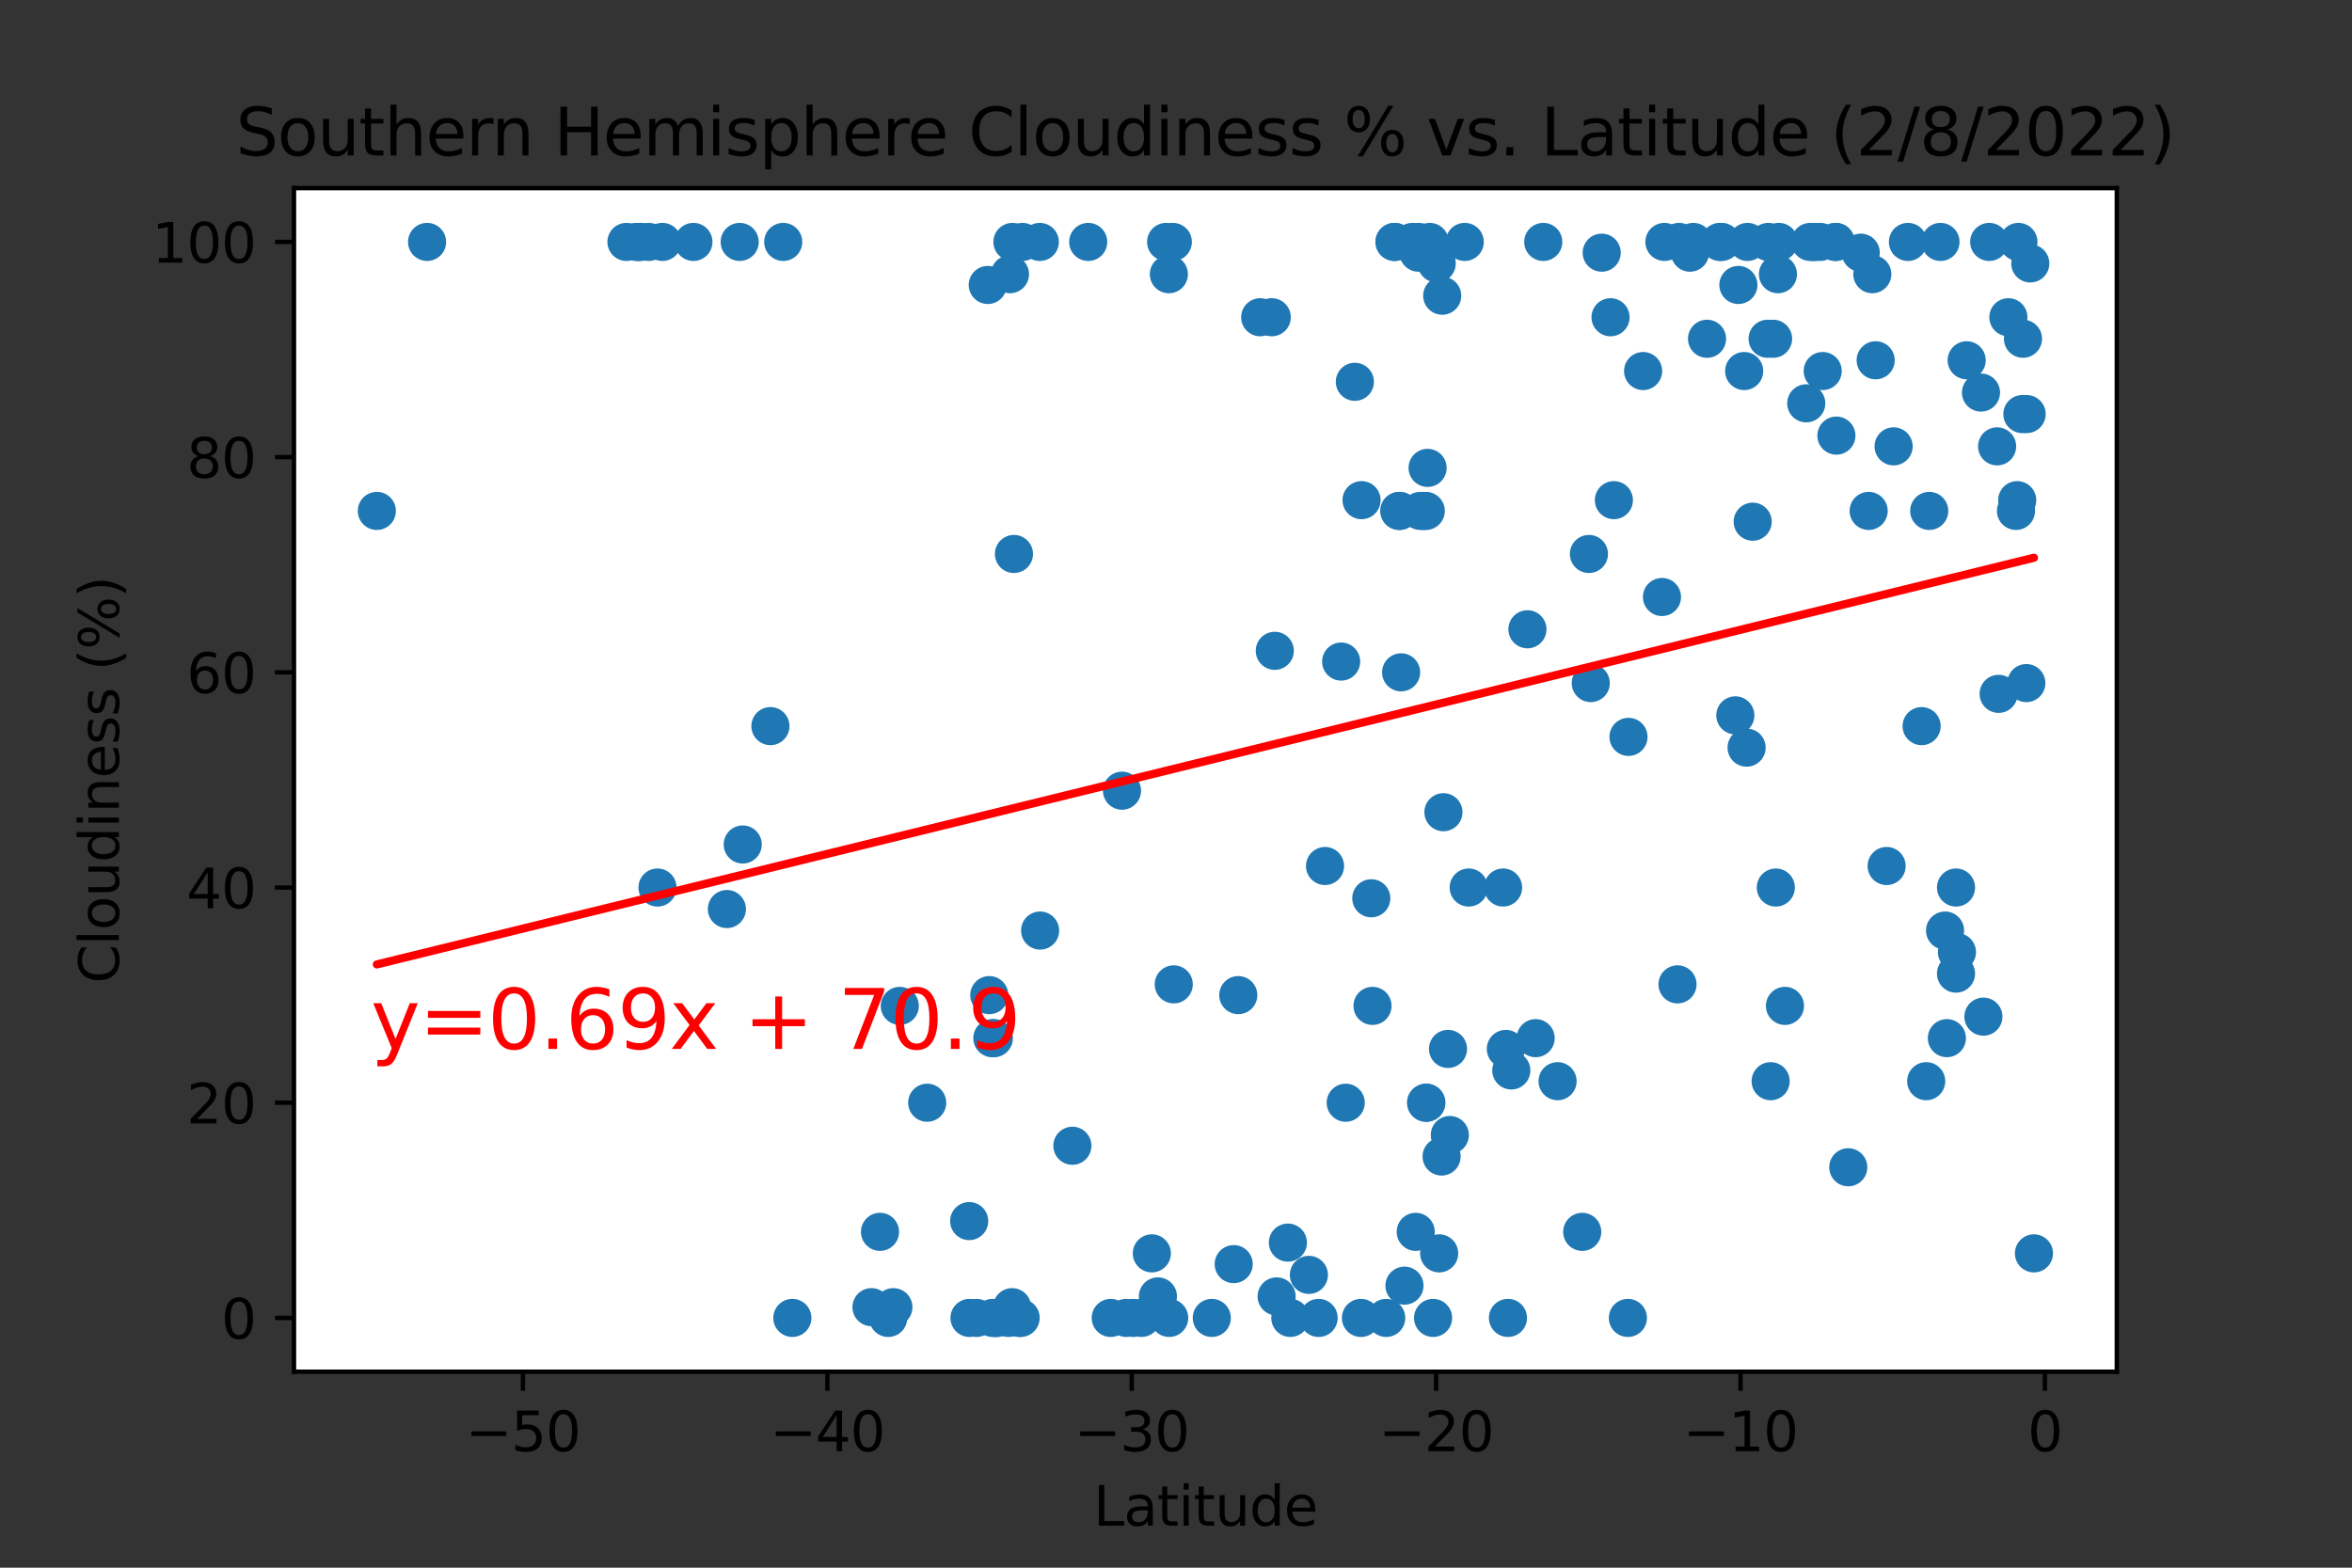 <?xml version="1.0" encoding="utf-8" standalone="no"?>
<!DOCTYPE svg PUBLIC "-//W3C//DTD SVG 1.1//EN"
  "http://www.w3.org/Graphics/SVG/1.1/DTD/svg11.dtd">
<svg xmlns:xlink="http://www.w3.org/1999/xlink" width="432pt" height="288pt" viewBox="0 0 432 288" xmlns="http://www.w3.org/2000/svg" version="1.1">
 <rect x="0" y="0" width="432" height="288" fill="#333333" stroke="none"/>
 <defs>
  <style type="text/css">*{stroke-linejoin: round; stroke-linecap: butt}</style>
 </defs>
 <g id="figure_1">
  <g id="patch_1">
   <path d="M 0 288 
L 432 288 
L 432 0 
L 0 0 
L 0 288 
z
" style="fill: none"/>
  </g>
  <g id="axes_1">
   <g id="patch_2">
    <path d="M 54 252 
L 388.8 252 
L 388.8 34.56 
L 54 34.56 
z
" style="fill: #ffffff"/>
   </g>
   <g id="PathCollection_1">
    <defs>
     <path id="m840e44249a" d="M 0 3 
C 0.796 3 1.559 2.684 2.121 2.121 
C 2.684 1.559 3 0.796 3 0 
C 3 -0.796 2.684 -1.559 2.121 -2.121 
C 1.559 -2.684 0.796 -3 0 -3 
C -0.796 -3 -1.559 -2.684 -2.121 -2.121 
C -2.684 -1.559 -3 -0.796 -3 0 
C -3 0.796 -2.684 1.559 -2.121 2.121 
C -1.559 2.684 -0.796 3 0 3 
z
" style="stroke: #1f77b4"/>
    </defs>
    <g clip-path="url(#p146ce53464)">
     <use xlink:href="#m840e44249a" x="187.799" y="44.444" style="fill: #1f77b4; stroke: #1f77b4"/>
     <use xlink:href="#m840e44249a" x="246.335" y="121.536" style="fill: #1f77b4; stroke: #1f77b4"/>
     <use xlink:href="#m840e44249a" x="115.063" y="44.444" style="fill: #1f77b4; stroke: #1f77b4"/>
     <use xlink:href="#m840e44249a" x="135.861" y="44.444" style="fill: #1f77b4; stroke: #1f77b4"/>
     <use xlink:href="#m840e44249a" x="163.144" y="242.116" style="fill: #1f77b4; stroke: #1f77b4"/>
     <use xlink:href="#m840e44249a" x="263.89" y="48.397" style="fill: #1f77b4; stroke: #1f77b4"/>
     <use xlink:href="#m840e44249a" x="78.443" y="44.444" style="fill: #1f77b4; stroke: #1f77b4"/>
     <use xlink:href="#m840e44249a" x="256.119" y="44.444" style="fill: #1f77b4; stroke: #1f77b4"/>
     <use xlink:href="#m840e44249a" x="199.875" y="44.444" style="fill: #1f77b4; stroke: #1f77b4"/>
     <use xlink:href="#m840e44249a" x="261.877" y="93.862" style="fill: #1f77b4; stroke: #1f77b4"/>
     <use xlink:href="#m840e44249a" x="183.159" y="242.116" style="fill: #1f77b4; stroke: #1f77b4"/>
     <use xlink:href="#m840e44249a" x="283.458" y="44.444" style="fill: #1f77b4; stroke: #1f77b4"/>
     <use xlink:href="#m840e44249a" x="69.218" y="93.862" style="fill: #1f77b4; stroke: #1f77b4"/>
     <use xlink:href="#m840e44249a" x="117.355" y="44.444" style="fill: #1f77b4; stroke: #1f77b4"/>
     <use xlink:href="#m840e44249a" x="178.071" y="242.116" style="fill: #1f77b4; stroke: #1f77b4"/>
     <use xlink:href="#m840e44249a" x="296.429" y="91.885" style="fill: #1f77b4; stroke: #1f77b4"/>
     <use xlink:href="#m840e44249a" x="313.537" y="62.234" style="fill: #1f77b4; stroke: #1f77b4"/>
     <use xlink:href="#m840e44249a" x="136.42" y="155.14" style="fill: #1f77b4; stroke: #1f77b4"/>
     <use xlink:href="#m840e44249a" x="264.337" y="230.256" style="fill: #1f77b4; stroke: #1f77b4"/>
     <use xlink:href="#m840e44249a" x="263.219" y="242.116" style="fill: #1f77b4; stroke: #1f77b4"/>
     <use xlink:href="#m840e44249a" x="236.998" y="242.116" style="fill: #1f77b4; stroke: #1f77b4"/>
     <use xlink:href="#m840e44249a" x="290.614" y="226.303" style="fill: #1f77b4; stroke: #1f77b4"/>
     <use xlink:href="#m840e44249a" x="185.954" y="44.444" style="fill: #1f77b4; stroke: #1f77b4"/>
     <use xlink:href="#m840e44249a" x="182.544" y="190.721" style="fill: #1f77b4; stroke: #1f77b4"/>
     <use xlink:href="#m840e44249a" x="133.512" y="167.001" style="fill: #1f77b4; stroke: #1f77b4"/>
     <use xlink:href="#m840e44249a" x="182.32" y="242.116" style="fill: #1f77b4; stroke: #1f77b4"/>
     <use xlink:href="#m840e44249a" x="196.968" y="210.489" style="fill: #1f77b4; stroke: #1f77b4"/>
     <use xlink:href="#m840e44249a" x="190.986" y="44.444" style="fill: #1f77b4; stroke: #1f77b4"/>
     <use xlink:href="#m840e44249a" x="372.24" y="76.071" style="fill: #1f77b4; stroke: #1f77b4"/>
     <use xlink:href="#m840e44249a" x="324.774" y="44.444" style="fill: #1f77b4; stroke: #1f77b4"/>
     <use xlink:href="#m840e44249a" x="320.805" y="137.35" style="fill: #1f77b4; stroke: #1f77b4"/>
     <use xlink:href="#m840e44249a" x="165.268" y="184.791" style="fill: #1f77b4; stroke: #1f77b4"/>
     <use xlink:href="#m840e44249a" x="257.069" y="93.862" style="fill: #1f77b4; stroke: #1f77b4"/>
     <use xlink:href="#m840e44249a" x="257.013" y="93.862" style="fill: #1f77b4; stroke: #1f77b4"/>
     <use xlink:href="#m840e44249a" x="161.634" y="226.303" style="fill: #1f77b4; stroke: #1f77b4"/>
     <use xlink:href="#m840e44249a" x="260.592" y="44.444" style="fill: #1f77b4; stroke: #1f77b4"/>
     <use xlink:href="#m840e44249a" x="187.184" y="242.116" style="fill: #1f77b4; stroke: #1f77b4"/>
     <use xlink:href="#m840e44249a" x="256.175" y="44.444" style="fill: #1f77b4; stroke: #1f77b4"/>
     <use xlink:href="#m840e44249a" x="187.464" y="242.116" style="fill: #1f77b4; stroke: #1f77b4"/>
     <use xlink:href="#m840e44249a" x="185.898" y="240.14" style="fill: #1f77b4; stroke: #1f77b4"/>
     <use xlink:href="#m840e44249a" x="227.438" y="182.815" style="fill: #1f77b4; stroke: #1f77b4"/>
     <use xlink:href="#m840e44249a" x="371.457" y="76.071" style="fill: #1f77b4; stroke: #1f77b4"/>
     <use xlink:href="#m840e44249a" x="204.013" y="242.116" style="fill: #1f77b4; stroke: #1f77b4"/>
     <use xlink:href="#m840e44249a" x="371.569" y="62.234" style="fill: #1f77b4; stroke: #1f77b4"/>
     <use xlink:href="#m840e44249a" x="250.081" y="91.885" style="fill: #1f77b4; stroke: #1f77b4"/>
     <use xlink:href="#m840e44249a" x="260.871" y="93.862" style="fill: #1f77b4; stroke: #1f77b4"/>
     <use xlink:href="#m840e44249a" x="120.765" y="163.047" style="fill: #1f77b4; stroke: #1f77b4"/>
     <use xlink:href="#m840e44249a" x="141.507" y="133.396" style="fill: #1f77b4; stroke: #1f77b4"/>
     <use xlink:href="#m840e44249a" x="182.823" y="242.116" style="fill: #1f77b4; stroke: #1f77b4"/>
     <use xlink:href="#m840e44249a" x="354.349" y="93.862" style="fill: #1f77b4; stroke: #1f77b4"/>
     <use xlink:href="#m840e44249a" x="318.736" y="131.42" style="fill: #1f77b4; stroke: #1f77b4"/>
     <use xlink:href="#m840e44249a" x="186.234" y="101.769" style="fill: #1f77b4; stroke: #1f77b4"/>
     <use xlink:href="#m840e44249a" x="301.796" y="68.164" style="fill: #1f77b4; stroke: #1f77b4"/>
     <use xlink:href="#m840e44249a" x="292.18" y="125.489" style="fill: #1f77b4; stroke: #1f77b4"/>
     <use xlink:href="#m840e44249a" x="343.895" y="50.374" style="fill: #1f77b4; stroke: #1f77b4"/>
     <use xlink:href="#m840e44249a" x="299" y="242.116" style="fill: #1f77b4; stroke: #1f77b4"/>
     <use xlink:href="#m840e44249a" x="257.349" y="123.513" style="fill: #1f77b4; stroke: #1f77b4"/>
     <use xlink:href="#m840e44249a" x="266.294" y="208.512" style="fill: #1f77b4; stroke: #1f77b4"/>
     <use xlink:href="#m840e44249a" x="236.551" y="228.279" style="fill: #1f77b4; stroke: #1f77b4"/>
     <use xlink:href="#m840e44249a" x="320.972" y="44.444" style="fill: #1f77b4; stroke: #1f77b4"/>
     <use xlink:href="#m840e44249a" x="127.363" y="44.444" style="fill: #1f77b4; stroke: #1f77b4"/>
     <use xlink:href="#m840e44249a" x="370.731" y="44.444" style="fill: #1f77b4; stroke: #1f77b4"/>
     <use xlink:href="#m840e44249a" x="243.372" y="159.094" style="fill: #1f77b4; stroke: #1f77b4"/>
     <use xlink:href="#m840e44249a" x="215.586" y="180.838" style="fill: #1f77b4; stroke: #1f77b4"/>
     <use xlink:href="#m840e44249a" x="343.224" y="93.862" style="fill: #1f77b4; stroke: #1f77b4"/>
     <use xlink:href="#m840e44249a" x="185.227" y="242.116" style="fill: #1f77b4; stroke: #1f77b4"/>
     <use xlink:href="#m840e44249a" x="251.87" y="165.024" style="fill: #1f77b4; stroke: #1f77b4"/>
     <use xlink:href="#m840e44249a" x="116.852" y="44.444" style="fill: #1f77b4; stroke: #1f77b4"/>
     <use xlink:href="#m840e44249a" x="295.814" y="58.281" style="fill: #1f77b4; stroke: #1f77b4"/>
     <use xlink:href="#m840e44249a" x="325.669" y="62.234" style="fill: #1f77b4; stroke: #1f77b4"/>
     <use xlink:href="#m840e44249a" x="308.113" y="180.838" style="fill: #1f77b4; stroke: #1f77b4"/>
     <use xlink:href="#m840e44249a" x="206.864" y="242.116" style="fill: #1f77b4; stroke: #1f77b4"/>
     <use xlink:href="#m840e44249a" x="231.463" y="58.281" style="fill: #1f77b4; stroke: #1f77b4"/>
     <use xlink:href="#m840e44249a" x="269.034" y="44.444" style="fill: #1f77b4; stroke: #1f77b4"/>
     <use xlink:href="#m840e44249a" x="247.174" y="202.582" style="fill: #1f77b4; stroke: #1f77b4"/>
     <use xlink:href="#m840e44249a" x="248.851" y="70.141" style="fill: #1f77b4; stroke: #1f77b4"/>
     <use xlink:href="#m840e44249a" x="260.536" y="46.42" style="fill: #1f77b4; stroke: #1f77b4"/>
     <use xlink:href="#m840e44249a" x="364.301" y="186.768" style="fill: #1f77b4; stroke: #1f77b4"/>
     <use xlink:href="#m840e44249a" x="234.482" y="238.163" style="fill: #1f77b4; stroke: #1f77b4"/>
     <use xlink:href="#m840e44249a" x="261.486" y="93.862" style="fill: #1f77b4; stroke: #1f77b4"/>
     <use xlink:href="#m840e44249a" x="181.426" y="52.351" style="fill: #1f77b4; stroke: #1f77b4"/>
     <use xlink:href="#m840e44249a" x="352.952" y="133.396" style="fill: #1f77b4; stroke: #1f77b4"/>
     <use xlink:href="#m840e44249a" x="294.192" y="46.42" style="fill: #1f77b4; stroke: #1f77b4"/>
     <use xlink:href="#m840e44249a" x="291.844" y="101.769" style="fill: #1f77b4; stroke: #1f77b4"/>
     <use xlink:href="#m840e44249a" x="337.186" y="44.444" style="fill: #1f77b4; stroke: #1f77b4"/>
     <use xlink:href="#m840e44249a" x="276.078" y="163.047" style="fill: #1f77b4; stroke: #1f77b4"/>
     <use xlink:href="#m840e44249a" x="254.609" y="242.116" style="fill: #1f77b4; stroke: #1f77b4"/>
     <use xlink:href="#m840e44249a" x="341.77" y="46.42" style="fill: #1f77b4; stroke: #1f77b4"/>
     <use xlink:href="#m840e44249a" x="164.094" y="240.14" style="fill: #1f77b4; stroke: #1f77b4"/>
     <use xlink:href="#m840e44249a" x="359.269" y="178.861" style="fill: #1f77b4; stroke: #1f77b4"/>
     <use xlink:href="#m840e44249a" x="191.042" y="170.954" style="fill: #1f77b4; stroke: #1f77b4"/>
     <use xlink:href="#m840e44249a" x="226.599" y="232.233" style="fill: #1f77b4; stroke: #1f77b4"/>
     <use xlink:href="#m840e44249a" x="339.478" y="214.442" style="fill: #1f77b4; stroke: #1f77b4"/>
     <use xlink:href="#m840e44249a" x="282.06" y="190.721" style="fill: #1f77b4; stroke: #1f77b4"/>
     <use xlink:href="#m840e44249a" x="333.216" y="44.444" style="fill: #1f77b4; stroke: #1f77b4"/>
     <use xlink:href="#m840e44249a" x="310.406" y="46.42" style="fill: #1f77b4; stroke: #1f77b4"/>
     <use xlink:href="#m840e44249a" x="249.969" y="242.116" style="fill: #1f77b4; stroke: #1f77b4"/>
     <use xlink:href="#m840e44249a" x="337.297" y="80.025" style="fill: #1f77b4; stroke: #1f77b4"/>
     <use xlink:href="#m840e44249a" x="372.911" y="48.397" style="fill: #1f77b4; stroke: #1f77b4"/>
     <use xlink:href="#m840e44249a" x="143.855" y="44.444" style="fill: #1f77b4; stroke: #1f77b4"/>
     <use xlink:href="#m840e44249a" x="346.522" y="159.094" style="fill: #1f77b4; stroke: #1f77b4"/>
     <use xlink:href="#m840e44249a" x="372.184" y="125.489" style="fill: #1f77b4; stroke: #1f77b4"/>
     <use xlink:href="#m840e44249a" x="264.785" y="212.465" style="fill: #1f77b4; stroke: #1f77b4"/>
     <use xlink:href="#m840e44249a" x="325.221" y="198.628" style="fill: #1f77b4; stroke: #1f77b4"/>
     <use xlink:href="#m840e44249a" x="214.188" y="44.444" style="fill: #1f77b4; stroke: #1f77b4"/>
     <use xlink:href="#m840e44249a" x="208.15" y="242.116" style="fill: #1f77b4; stroke: #1f77b4"/>
     <use xlink:href="#m840e44249a" x="308.393" y="44.444" style="fill: #1f77b4; stroke: #1f77b4"/>
     <use xlink:href="#m840e44249a" x="117.69" y="44.444" style="fill: #1f77b4; stroke: #1f77b4"/>
     <use xlink:href="#m840e44249a" x="119.144" y="44.444" style="fill: #1f77b4; stroke: #1f77b4"/>
     <use xlink:href="#m840e44249a" x="214.747" y="242.116" style="fill: #1f77b4; stroke: #1f77b4"/>
     <use xlink:href="#m840e44249a" x="240.409" y="234.209" style="fill: #1f77b4; stroke: #1f77b4"/>
     <use xlink:href="#m840e44249a" x="333.272" y="44.444" style="fill: #1f77b4; stroke: #1f77b4"/>
     <use xlink:href="#m840e44249a" x="121.66" y="44.444" style="fill: #1f77b4; stroke: #1f77b4"/>
     <use xlink:href="#m840e44249a" x="324.662" y="62.234" style="fill: #1f77b4; stroke: #1f77b4"/>
     <use xlink:href="#m840e44249a" x="280.551" y="115.606" style="fill: #1f77b4; stroke: #1f77b4"/>
     <use xlink:href="#m840e44249a" x="233.588" y="58.281" style="fill: #1f77b4; stroke: #1f77b4"/>
     <use xlink:href="#m840e44249a" x="334.334" y="44.444" style="fill: #1f77b4; stroke: #1f77b4"/>
     <use xlink:href="#m840e44249a" x="316.22" y="44.444" style="fill: #1f77b4; stroke: #1f77b4"/>
     <use xlink:href="#m840e44249a" x="206.081" y="145.257" style="fill: #1f77b4; stroke: #1f77b4"/>
     <use xlink:href="#m840e44249a" x="214.691" y="50.374" style="fill: #1f77b4; stroke: #1f77b4"/>
     <use xlink:href="#m840e44249a" x="265.959" y="192.698" style="fill: #1f77b4; stroke: #1f77b4"/>
     <use xlink:href="#m840e44249a" x="222.574" y="242.116" style="fill: #1f77b4; stroke: #1f77b4"/>
     <use xlink:href="#m840e44249a" x="357.257" y="170.954" style="fill: #1f77b4; stroke: #1f77b4"/>
     <use xlink:href="#m840e44249a" x="182.264" y="190.721" style="fill: #1f77b4; stroke: #1f77b4"/>
     <use xlink:href="#m840e44249a" x="262.213" y="85.955" style="fill: #1f77b4; stroke: #1f77b4"/>
     <use xlink:href="#m840e44249a" x="299.112" y="135.373" style="fill: #1f77b4; stroke: #1f77b4"/>
     <use xlink:href="#m840e44249a" x="170.3" y="202.582" style="fill: #1f77b4; stroke: #1f77b4"/>
     <use xlink:href="#m840e44249a" x="160.069" y="240.14" style="fill: #1f77b4; stroke: #1f77b4"/>
     <use xlink:href="#m840e44249a" x="359.269" y="163.047" style="fill: #1f77b4; stroke: #1f77b4"/>
     <use xlink:href="#m840e44249a" x="331.763" y="74.095" style="fill: #1f77b4; stroke: #1f77b4"/>
     <use xlink:href="#m840e44249a" x="319.295" y="52.351" style="fill: #1f77b4; stroke: #1f77b4"/>
     <use xlink:href="#m840e44249a" x="344.51" y="66.188" style="fill: #1f77b4; stroke: #1f77b4"/>
     <use xlink:href="#m840e44249a" x="350.436" y="44.444" style="fill: #1f77b4; stroke: #1f77b4"/>
     <use xlink:href="#m840e44249a" x="361.226" y="66.188" style="fill: #1f77b4; stroke: #1f77b4"/>
     <use xlink:href="#m840e44249a" x="305.709" y="44.444" style="fill: #1f77b4; stroke: #1f77b4"/>
     <use xlink:href="#m840e44249a" x="305.262" y="109.676" style="fill: #1f77b4; stroke: #1f77b4"/>
     <use xlink:href="#m840e44249a" x="368.886" y="58.281" style="fill: #1f77b4; stroke: #1f77b4"/>
     <use xlink:href="#m840e44249a" x="326.172" y="163.047" style="fill: #1f77b4; stroke: #1f77b4"/>
     <use xlink:href="#m840e44249a" x="356.418" y="44.444" style="fill: #1f77b4; stroke: #1f77b4"/>
     <use xlink:href="#m840e44249a" x="185.507" y="50.374" style="fill: #1f77b4; stroke: #1f77b4"/>
     <use xlink:href="#m840e44249a" x="252.094" y="184.791" style="fill: #1f77b4; stroke: #1f77b4"/>
     <use xlink:href="#m840e44249a" x="357.592" y="190.721" style="fill: #1f77b4; stroke: #1f77b4"/>
     <use xlink:href="#m840e44249a" x="347.808" y="82.001" style="fill: #1f77b4; stroke: #1f77b4"/>
     <use xlink:href="#m840e44249a" x="353.79" y="198.628" style="fill: #1f77b4; stroke: #1f77b4"/>
     <use xlink:href="#m840e44249a" x="327.849" y="184.791" style="fill: #1f77b4; stroke: #1f77b4"/>
     <use xlink:href="#m840e44249a" x="257.964" y="236.186" style="fill: #1f77b4; stroke: #1f77b4"/>
     <use xlink:href="#m840e44249a" x="326.731" y="44.444" style="fill: #1f77b4; stroke: #1f77b4"/>
     <use xlink:href="#m840e44249a" x="269.76" y="163.047" style="fill: #1f77b4; stroke: #1f77b4"/>
     <use xlink:href="#m840e44249a" x="334.782" y="68.164" style="fill: #1f77b4; stroke: #1f77b4"/>
     <use xlink:href="#m840e44249a" x="209.659" y="242.116" style="fill: #1f77b4; stroke: #1f77b4"/>
     <use xlink:href="#m840e44249a" x="215.418" y="44.444" style="fill: #1f77b4; stroke: #1f77b4"/>
     <use xlink:href="#m840e44249a" x="367.096" y="127.466" style="fill: #1f77b4; stroke: #1f77b4"/>
     <use xlink:href="#m840e44249a" x="261.989" y="202.582" style="fill: #1f77b4; stroke: #1f77b4"/>
     <use xlink:href="#m840e44249a" x="261.933" y="202.582" style="fill: #1f77b4; stroke: #1f77b4"/>
     <use xlink:href="#m840e44249a" x="234.147" y="119.559" style="fill: #1f77b4; stroke: #1f77b4"/>
     <use xlink:href="#m840e44249a" x="320.357" y="68.164" style="fill: #1f77b4; stroke: #1f77b4"/>
     <use xlink:href="#m840e44249a" x="326.563" y="50.374" style="fill: #1f77b4; stroke: #1f77b4"/>
     <use xlink:href="#m840e44249a" x="286.086" y="198.628" style="fill: #1f77b4; stroke: #1f77b4"/>
     <use xlink:href="#m840e44249a" x="259.418" y="44.444" style="fill: #1f77b4; stroke: #1f77b4"/>
     <use xlink:href="#m840e44249a" x="212.678" y="238.163" style="fill: #1f77b4; stroke: #1f77b4"/>
     <use xlink:href="#m840e44249a" x="359.437" y="174.908" style="fill: #1f77b4; stroke: #1f77b4"/>
     <use xlink:href="#m840e44249a" x="277.588" y="196.652" style="fill: #1f77b4; stroke: #1f77b4"/>
     <use xlink:href="#m840e44249a" x="178.015" y="224.326" style="fill: #1f77b4; stroke: #1f77b4"/>
     <use xlink:href="#m840e44249a" x="337.13" y="44.444" style="fill: #1f77b4; stroke: #1f77b4"/>
     <use xlink:href="#m840e44249a" x="276.581" y="192.698" style="fill: #1f77b4; stroke: #1f77b4"/>
     <use xlink:href="#m840e44249a" x="276.973" y="242.116" style="fill: #1f77b4; stroke: #1f77b4"/>
     <use xlink:href="#m840e44249a" x="242.198" y="242.116" style="fill: #1f77b4; stroke: #1f77b4"/>
     <use xlink:href="#m840e44249a" x="321.923" y="95.839" style="fill: #1f77b4; stroke: #1f77b4"/>
     <use xlink:href="#m840e44249a" x="262.604" y="44.444" style="fill: #1f77b4; stroke: #1f77b4"/>
     <use xlink:href="#m840e44249a" x="181.705" y="182.815" style="fill: #1f77b4; stroke: #1f77b4"/>
     <use xlink:href="#m840e44249a" x="179.357" y="242.116" style="fill: #1f77b4; stroke: #1f77b4"/>
     <use xlink:href="#m840e44249a" x="363.854" y="72.118" style="fill: #1f77b4; stroke: #1f77b4"/>
     <use xlink:href="#m840e44249a" x="311.021" y="44.444" style="fill: #1f77b4; stroke: #1f77b4"/>
     <use xlink:href="#m840e44249a" x="332.489" y="44.444" style="fill: #1f77b4; stroke: #1f77b4"/>
     <use xlink:href="#m840e44249a" x="265.12" y="149.21" style="fill: #1f77b4; stroke: #1f77b4"/>
     <use xlink:href="#m840e44249a" x="370.283" y="93.862" style="fill: #1f77b4; stroke: #1f77b4"/>
     <use xlink:href="#m840e44249a" x="366.817" y="82.001" style="fill: #1f77b4; stroke: #1f77b4"/>
     <use xlink:href="#m840e44249a" x="373.582" y="230.256" style="fill: #1f77b4; stroke: #1f77b4"/>
     <use xlink:href="#m840e44249a" x="145.533" y="242.116" style="fill: #1f77b4; stroke: #1f77b4"/>
     <use xlink:href="#m840e44249a" x="315.885" y="44.444" style="fill: #1f77b4; stroke: #1f77b4"/>
     <use xlink:href="#m840e44249a" x="260.032" y="226.303" style="fill: #1f77b4; stroke: #1f77b4"/>
     <use xlink:href="#m840e44249a" x="211.56" y="230.256" style="fill: #1f77b4; stroke: #1f77b4"/>
     <use xlink:href="#m840e44249a" x="264.896" y="54.327" style="fill: #1f77b4; stroke: #1f77b4"/>
     <use xlink:href="#m840e44249a" x="365.363" y="44.444" style="fill: #1f77b4; stroke: #1f77b4"/>
     <use xlink:href="#m840e44249a" x="370.507" y="91.885" style="fill: #1f77b4; stroke: #1f77b4"/>
    </g>
   </g>
   <g id="matplotlib.axis_1">
    <g id="xtick_1">
     <g id="line2d_1">
      <defs>
       <path id="m6105fcab74" d="M 0 0 
L 0 3.5 
" style="stroke: #000000; stroke-width: 0.8"/>
      </defs>
      <g>
       <use xlink:href="#m6105fcab74" x="96.054" y="252" style="stroke: #000000; stroke-width: 0.8"/>
      </g>
     </g>
     <g id="text_1">
      <!-- −50 -->
      <g transform="translate(85.502 266.598)scale(0.1 -0.1)">
       <defs>
        <path id="DejaVuSans-2212" d="M 678 2272 
L 4684 2272 
L 4684 1741 
L 678 1741 
L 678 2272 
z
" transform="scale(0.016)"/>
        <path id="DejaVuSans-35" d="M 691 4666 
L 3169 4666 
L 3169 4134 
L 1269 4134 
L 1269 2991 
Q 1406 3038 1543 3061 
Q 1681 3084 1819 3084 
Q 2600 3084 3056 2656 
Q 3513 2228 3513 1497 
Q 3513 744 3044 326 
Q 2575 -91 1722 -91 
Q 1428 -91 1123 -41 
Q 819 9 494 109 
L 494 744 
Q 775 591 1075 516 
Q 1375 441 1709 441 
Q 2250 441 2565 725 
Q 2881 1009 2881 1497 
Q 2881 1984 2565 2268 
Q 2250 2553 1709 2553 
Q 1456 2553 1204 2497 
Q 953 2441 691 2322 
L 691 4666 
z
" transform="scale(0.016)"/>
        <path id="DejaVuSans-30" d="M 2034 4250 
Q 1547 4250 1301 3770 
Q 1056 3291 1056 2328 
Q 1056 1369 1301 889 
Q 1547 409 2034 409 
Q 2525 409 2770 889 
Q 3016 1369 3016 2328 
Q 3016 3291 2770 3770 
Q 2525 4250 2034 4250 
z
M 2034 4750 
Q 2819 4750 3233 4129 
Q 3647 3509 3647 2328 
Q 3647 1150 3233 529 
Q 2819 -91 2034 -91 
Q 1250 -91 836 529 
Q 422 1150 422 2328 
Q 422 3509 836 4129 
Q 1250 4750 2034 4750 
z
" transform="scale(0.016)"/>
       </defs>
       <use xlink:href="#DejaVuSans-2212"/>
       <use xlink:href="#DejaVuSans-35" x="83.789"/>
       <use xlink:href="#DejaVuSans-30" x="147.412"/>
      </g>
     </g>
    </g>
    <g id="xtick_2">
     <g id="line2d_2">
      <g>
       <use xlink:href="#m6105fcab74" x="151.962" y="252" style="stroke: #000000; stroke-width: 0.8"/>
      </g>
     </g>
     <g id="text_2">
      <!-- −40 -->
      <g transform="translate(141.41 266.598)scale(0.1 -0.1)">
       <defs>
        <path id="DejaVuSans-34" d="M 2419 4116 
L 825 1625 
L 2419 1625 
L 2419 4116 
z
M 2253 4666 
L 3047 4666 
L 3047 1625 
L 3713 1625 
L 3713 1100 
L 3047 1100 
L 3047 0 
L 2419 0 
L 2419 1100 
L 313 1100 
L 313 1709 
L 2253 4666 
z
" transform="scale(0.016)"/>
       </defs>
       <use xlink:href="#DejaVuSans-2212"/>
       <use xlink:href="#DejaVuSans-34" x="83.789"/>
       <use xlink:href="#DejaVuSans-30" x="147.412"/>
      </g>
     </g>
    </g>
    <g id="xtick_3">
     <g id="line2d_3">
      <g>
       <use xlink:href="#m6105fcab74" x="207.87" y="252" style="stroke: #000000; stroke-width: 0.8"/>
      </g>
     </g>
     <g id="text_3">
      <!-- −30 -->
      <g transform="translate(197.318 266.598)scale(0.1 -0.1)">
       <defs>
        <path id="DejaVuSans-33" d="M 2597 2516 
Q 3050 2419 3304 2112 
Q 3559 1806 3559 1356 
Q 3559 666 3084 287 
Q 2609 -91 1734 -91 
Q 1441 -91 1130 -33 
Q 819 25 488 141 
L 488 750 
Q 750 597 1062 519 
Q 1375 441 1716 441 
Q 2309 441 2620 675 
Q 2931 909 2931 1356 
Q 2931 1769 2642 2001 
Q 2353 2234 1838 2234 
L 1294 2234 
L 1294 2753 
L 1863 2753 
Q 2328 2753 2575 2939 
Q 2822 3125 2822 3475 
Q 2822 3834 2567 4026 
Q 2313 4219 1838 4219 
Q 1578 4219 1281 4162 
Q 984 4106 628 3988 
L 628 4550 
Q 988 4650 1302 4700 
Q 1616 4750 1894 4750 
Q 2613 4750 3031 4423 
Q 3450 4097 3450 3541 
Q 3450 3153 3228 2886 
Q 3006 2619 2597 2516 
z
" transform="scale(0.016)"/>
       </defs>
       <use xlink:href="#DejaVuSans-2212"/>
       <use xlink:href="#DejaVuSans-33" x="83.789"/>
       <use xlink:href="#DejaVuSans-30" x="147.412"/>
      </g>
     </g>
    </g>
    <g id="xtick_4">
     <g id="line2d_4">
      <g>
       <use xlink:href="#m6105fcab74" x="263.778" y="252" style="stroke: #000000; stroke-width: 0.8"/>
      </g>
     </g>
     <g id="text_4">
      <!-- −20 -->
      <g transform="translate(253.226 266.598)scale(0.1 -0.1)">
       <defs>
        <path id="DejaVuSans-32" d="M 1228 531 
L 3431 531 
L 3431 0 
L 469 0 
L 469 531 
Q 828 903 1448 1529 
Q 2069 2156 2228 2338 
Q 2531 2678 2651 2914 
Q 2772 3150 2772 3378 
Q 2772 3750 2511 3984 
Q 2250 4219 1831 4219 
Q 1534 4219 1204 4116 
Q 875 4013 500 3803 
L 500 4441 
Q 881 4594 1212 4672 
Q 1544 4750 1819 4750 
Q 2544 4750 2975 4387 
Q 3406 4025 3406 3419 
Q 3406 3131 3298 2873 
Q 3191 2616 2906 2266 
Q 2828 2175 2409 1742 
Q 1991 1309 1228 531 
z
" transform="scale(0.016)"/>
       </defs>
       <use xlink:href="#DejaVuSans-2212"/>
       <use xlink:href="#DejaVuSans-32" x="83.789"/>
       <use xlink:href="#DejaVuSans-30" x="147.412"/>
      </g>
     </g>
    </g>
    <g id="xtick_5">
     <g id="line2d_5">
      <g>
       <use xlink:href="#m6105fcab74" x="319.686" y="252" style="stroke: #000000; stroke-width: 0.8"/>
      </g>
     </g>
     <g id="text_5">
      <!-- −10 -->
      <g transform="translate(309.134 266.598)scale(0.1 -0.1)">
       <defs>
        <path id="DejaVuSans-31" d="M 794 531 
L 1825 531 
L 1825 4091 
L 703 3866 
L 703 4441 
L 1819 4666 
L 2450 4666 
L 2450 531 
L 3481 531 
L 3481 0 
L 794 0 
L 794 531 
z
" transform="scale(0.016)"/>
       </defs>
       <use xlink:href="#DejaVuSans-2212"/>
       <use xlink:href="#DejaVuSans-31" x="83.789"/>
       <use xlink:href="#DejaVuSans-30" x="147.412"/>
      </g>
     </g>
    </g>
    <g id="xtick_6">
     <g id="line2d_6">
      <g>
       <use xlink:href="#m6105fcab74" x="375.595" y="252" style="stroke: #000000; stroke-width: 0.8"/>
      </g>
     </g>
     <g id="text_6">
      <!-- 0 -->
      <g transform="translate(372.413 266.598)scale(0.1 -0.1)">
       <use xlink:href="#DejaVuSans-30"/>
      </g>
     </g>
    </g>
    <g id="text_7">
     <!-- Latitude -->
     <g transform="translate(200.821 280.277)scale(0.1 -0.1)">
      <defs>
       <path id="DejaVuSans-4c" d="M 628 4666 
L 1259 4666 
L 1259 531 
L 3531 531 
L 3531 0 
L 628 0 
L 628 4666 
z
" transform="scale(0.016)"/>
       <path id="DejaVuSans-61" d="M 2194 1759 
Q 1497 1759 1228 1600 
Q 959 1441 959 1056 
Q 959 750 1161 570 
Q 1363 391 1709 391 
Q 2188 391 2477 730 
Q 2766 1069 2766 1631 
L 2766 1759 
L 2194 1759 
z
M 3341 1997 
L 3341 0 
L 2766 0 
L 2766 531 
Q 2569 213 2275 61 
Q 1981 -91 1556 -91 
Q 1019 -91 701 211 
Q 384 513 384 1019 
Q 384 1609 779 1909 
Q 1175 2209 1959 2209 
L 2766 2209 
L 2766 2266 
Q 2766 2663 2505 2880 
Q 2244 3097 1772 3097 
Q 1472 3097 1187 3025 
Q 903 2953 641 2809 
L 641 3341 
Q 956 3463 1253 3523 
Q 1550 3584 1831 3584 
Q 2591 3584 2966 3190 
Q 3341 2797 3341 1997 
z
" transform="scale(0.016)"/>
       <path id="DejaVuSans-74" d="M 1172 4494 
L 1172 3500 
L 2356 3500 
L 2356 3053 
L 1172 3053 
L 1172 1153 
Q 1172 725 1289 603 
Q 1406 481 1766 481 
L 2356 481 
L 2356 0 
L 1766 0 
Q 1100 0 847 248 
Q 594 497 594 1153 
L 594 3053 
L 172 3053 
L 172 3500 
L 594 3500 
L 594 4494 
L 1172 4494 
z
" transform="scale(0.016)"/>
       <path id="DejaVuSans-69" d="M 603 3500 
L 1178 3500 
L 1178 0 
L 603 0 
L 603 3500 
z
M 603 4863 
L 1178 4863 
L 1178 4134 
L 603 4134 
L 603 4863 
z
" transform="scale(0.016)"/>
       <path id="DejaVuSans-75" d="M 544 1381 
L 544 3500 
L 1119 3500 
L 1119 1403 
Q 1119 906 1312 657 
Q 1506 409 1894 409 
Q 2359 409 2629 706 
Q 2900 1003 2900 1516 
L 2900 3500 
L 3475 3500 
L 3475 0 
L 2900 0 
L 2900 538 
Q 2691 219 2414 64 
Q 2138 -91 1772 -91 
Q 1169 -91 856 284 
Q 544 659 544 1381 
z
M 1991 3584 
L 1991 3584 
z
" transform="scale(0.016)"/>
       <path id="DejaVuSans-64" d="M 2906 2969 
L 2906 4863 
L 3481 4863 
L 3481 0 
L 2906 0 
L 2906 525 
Q 2725 213 2448 61 
Q 2172 -91 1784 -91 
Q 1150 -91 751 415 
Q 353 922 353 1747 
Q 353 2572 751 3078 
Q 1150 3584 1784 3584 
Q 2172 3584 2448 3432 
Q 2725 3281 2906 2969 
z
M 947 1747 
Q 947 1113 1208 752 
Q 1469 391 1925 391 
Q 2381 391 2643 752 
Q 2906 1113 2906 1747 
Q 2906 2381 2643 2742 
Q 2381 3103 1925 3103 
Q 1469 3103 1208 2742 
Q 947 2381 947 1747 
z
" transform="scale(0.016)"/>
       <path id="DejaVuSans-65" d="M 3597 1894 
L 3597 1613 
L 953 1613 
Q 991 1019 1311 708 
Q 1631 397 2203 397 
Q 2534 397 2845 478 
Q 3156 559 3463 722 
L 3463 178 
Q 3153 47 2828 -22 
Q 2503 -91 2169 -91 
Q 1331 -91 842 396 
Q 353 884 353 1716 
Q 353 2575 817 3079 
Q 1281 3584 2069 3584 
Q 2775 3584 3186 3129 
Q 3597 2675 3597 1894 
z
M 3022 2063 
Q 3016 2534 2758 2815 
Q 2500 3097 2075 3097 
Q 1594 3097 1305 2825 
Q 1016 2553 972 2059 
L 3022 2063 
z
" transform="scale(0.016)"/>
      </defs>
      <use xlink:href="#DejaVuSans-4c"/>
      <use xlink:href="#DejaVuSans-61" x="55.713"/>
      <use xlink:href="#DejaVuSans-74" x="116.992"/>
      <use xlink:href="#DejaVuSans-69" x="156.201"/>
      <use xlink:href="#DejaVuSans-74" x="183.984"/>
      <use xlink:href="#DejaVuSans-75" x="223.193"/>
      <use xlink:href="#DejaVuSans-64" x="286.572"/>
      <use xlink:href="#DejaVuSans-65" x="350.049"/>
     </g>
    </g>
   </g>
   <g id="matplotlib.axis_2">
    <g id="ytick_1">
     <g id="line2d_7">
      <defs>
       <path id="m897673d19c" d="M 0 0 
L -3.5 0 
" style="stroke: #000000; stroke-width: 0.8"/>
      </defs>
      <g>
       <use xlink:href="#m897673d19c" x="54" y="242.116" style="stroke: #000000; stroke-width: 0.8"/>
      </g>
     </g>
     <g id="text_8">
      <!-- 0 -->
      <g transform="translate(40.638 245.916)scale(0.1 -0.1)">
       <use xlink:href="#DejaVuSans-30"/>
      </g>
     </g>
    </g>
    <g id="ytick_2">
     <g id="line2d_8">
      <g>
       <use xlink:href="#m897673d19c" x="54" y="202.582" style="stroke: #000000; stroke-width: 0.8"/>
      </g>
     </g>
     <g id="text_9">
      <!-- 20 -->
      <g transform="translate(34.275 206.381)scale(0.1 -0.1)">
       <use xlink:href="#DejaVuSans-32"/>
       <use xlink:href="#DejaVuSans-30" x="63.623"/>
      </g>
     </g>
    </g>
    <g id="ytick_3">
     <g id="line2d_9">
      <g>
       <use xlink:href="#m897673d19c" x="54" y="163.047" style="stroke: #000000; stroke-width: 0.8"/>
      </g>
     </g>
     <g id="text_10">
      <!-- 40 -->
      <g transform="translate(34.275 166.846)scale(0.1 -0.1)">
       <use xlink:href="#DejaVuSans-34"/>
       <use xlink:href="#DejaVuSans-30" x="63.623"/>
      </g>
     </g>
    </g>
    <g id="ytick_4">
     <g id="line2d_10">
      <g>
       <use xlink:href="#m897673d19c" x="54" y="123.513" style="stroke: #000000; stroke-width: 0.8"/>
      </g>
     </g>
     <g id="text_11">
      <!-- 60 -->
      <g transform="translate(34.275 127.312)scale(0.1 -0.1)">
       <defs>
        <path id="DejaVuSans-36" d="M 2113 2584 
Q 1688 2584 1439 2293 
Q 1191 2003 1191 1497 
Q 1191 994 1439 701 
Q 1688 409 2113 409 
Q 2538 409 2786 701 
Q 3034 994 3034 1497 
Q 3034 2003 2786 2293 
Q 2538 2584 2113 2584 
z
M 3366 4563 
L 3366 3988 
Q 3128 4100 2886 4159 
Q 2644 4219 2406 4219 
Q 1781 4219 1451 3797 
Q 1122 3375 1075 2522 
Q 1259 2794 1537 2939 
Q 1816 3084 2150 3084 
Q 2853 3084 3261 2657 
Q 3669 2231 3669 1497 
Q 3669 778 3244 343 
Q 2819 -91 2113 -91 
Q 1303 -91 875 529 
Q 447 1150 447 2328 
Q 447 3434 972 4092 
Q 1497 4750 2381 4750 
Q 2619 4750 2861 4703 
Q 3103 4656 3366 4563 
z
" transform="scale(0.016)"/>
       </defs>
       <use xlink:href="#DejaVuSans-36"/>
       <use xlink:href="#DejaVuSans-30" x="63.623"/>
      </g>
     </g>
    </g>
    <g id="ytick_5">
     <g id="line2d_11">
      <g>
       <use xlink:href="#m897673d19c" x="54" y="83.978" style="stroke: #000000; stroke-width: 0.8"/>
      </g>
     </g>
     <g id="text_12">
      <!-- 80 -->
      <g transform="translate(34.275 87.777)scale(0.1 -0.1)">
       <defs>
        <path id="DejaVuSans-38" d="M 2034 2216 
Q 1584 2216 1326 1975 
Q 1069 1734 1069 1313 
Q 1069 891 1326 650 
Q 1584 409 2034 409 
Q 2484 409 2743 651 
Q 3003 894 3003 1313 
Q 3003 1734 2745 1975 
Q 2488 2216 2034 2216 
z
M 1403 2484 
Q 997 2584 770 2862 
Q 544 3141 544 3541 
Q 544 4100 942 4425 
Q 1341 4750 2034 4750 
Q 2731 4750 3128 4425 
Q 3525 4100 3525 3541 
Q 3525 3141 3298 2862 
Q 3072 2584 2669 2484 
Q 3125 2378 3379 2068 
Q 3634 1759 3634 1313 
Q 3634 634 3220 271 
Q 2806 -91 2034 -91 
Q 1263 -91 848 271 
Q 434 634 434 1313 
Q 434 1759 690 2068 
Q 947 2378 1403 2484 
z
M 1172 3481 
Q 1172 3119 1398 2916 
Q 1625 2713 2034 2713 
Q 2441 2713 2670 2916 
Q 2900 3119 2900 3481 
Q 2900 3844 2670 4047 
Q 2441 4250 2034 4250 
Q 1625 4250 1398 4047 
Q 1172 3844 1172 3481 
z
" transform="scale(0.016)"/>
       </defs>
       <use xlink:href="#DejaVuSans-38"/>
       <use xlink:href="#DejaVuSans-30" x="63.623"/>
      </g>
     </g>
    </g>
    <g id="ytick_6">
     <g id="line2d_12">
      <g>
       <use xlink:href="#m897673d19c" x="54" y="44.444" style="stroke: #000000; stroke-width: 0.8"/>
      </g>
     </g>
     <g id="text_13">
      <!-- 100 -->
      <g transform="translate(27.913 48.243)scale(0.1 -0.1)">
       <use xlink:href="#DejaVuSans-31"/>
       <use xlink:href="#DejaVuSans-30" x="63.623"/>
       <use xlink:href="#DejaVuSans-30" x="127.246"/>
      </g>
     </g>
    </g>
    <g id="text_14">
     <!-- Cloudiness (%) -->
     <g transform="translate(21.833 180.648)rotate(-90)scale(0.1 -0.1)">
      <defs>
       <path id="DejaVuSans-43" d="M 4122 4306 
L 4122 3641 
Q 3803 3938 3442 4084 
Q 3081 4231 2675 4231 
Q 1875 4231 1450 3742 
Q 1025 3253 1025 2328 
Q 1025 1406 1450 917 
Q 1875 428 2675 428 
Q 3081 428 3442 575 
Q 3803 722 4122 1019 
L 4122 359 
Q 3791 134 3420 21 
Q 3050 -91 2638 -91 
Q 1578 -91 968 557 
Q 359 1206 359 2328 
Q 359 3453 968 4101 
Q 1578 4750 2638 4750 
Q 3056 4750 3426 4639 
Q 3797 4528 4122 4306 
z
" transform="scale(0.016)"/>
       <path id="DejaVuSans-6c" d="M 603 4863 
L 1178 4863 
L 1178 0 
L 603 0 
L 603 4863 
z
" transform="scale(0.016)"/>
       <path id="DejaVuSans-6f" d="M 1959 3097 
Q 1497 3097 1228 2736 
Q 959 2375 959 1747 
Q 959 1119 1226 758 
Q 1494 397 1959 397 
Q 2419 397 2687 759 
Q 2956 1122 2956 1747 
Q 2956 2369 2687 2733 
Q 2419 3097 1959 3097 
z
M 1959 3584 
Q 2709 3584 3137 3096 
Q 3566 2609 3566 1747 
Q 3566 888 3137 398 
Q 2709 -91 1959 -91 
Q 1206 -91 779 398 
Q 353 888 353 1747 
Q 353 2609 779 3096 
Q 1206 3584 1959 3584 
z
" transform="scale(0.016)"/>
       <path id="DejaVuSans-6e" d="M 3513 2113 
L 3513 0 
L 2938 0 
L 2938 2094 
Q 2938 2591 2744 2837 
Q 2550 3084 2163 3084 
Q 1697 3084 1428 2787 
Q 1159 2491 1159 1978 
L 1159 0 
L 581 0 
L 581 3500 
L 1159 3500 
L 1159 2956 
Q 1366 3272 1645 3428 
Q 1925 3584 2291 3584 
Q 2894 3584 3203 3211 
Q 3513 2838 3513 2113 
z
" transform="scale(0.016)"/>
       <path id="DejaVuSans-73" d="M 2834 3397 
L 2834 2853 
Q 2591 2978 2328 3040 
Q 2066 3103 1784 3103 
Q 1356 3103 1142 2972 
Q 928 2841 928 2578 
Q 928 2378 1081 2264 
Q 1234 2150 1697 2047 
L 1894 2003 
Q 2506 1872 2764 1633 
Q 3022 1394 3022 966 
Q 3022 478 2636 193 
Q 2250 -91 1575 -91 
Q 1294 -91 989 -36 
Q 684 19 347 128 
L 347 722 
Q 666 556 975 473 
Q 1284 391 1588 391 
Q 1994 391 2212 530 
Q 2431 669 2431 922 
Q 2431 1156 2273 1281 
Q 2116 1406 1581 1522 
L 1381 1569 
Q 847 1681 609 1914 
Q 372 2147 372 2553 
Q 372 3047 722 3315 
Q 1072 3584 1716 3584 
Q 2034 3584 2315 3537 
Q 2597 3491 2834 3397 
z
" transform="scale(0.016)"/>
       <path id="DejaVuSans-20" transform="scale(0.016)"/>
       <path id="DejaVuSans-28" d="M 1984 4856 
Q 1566 4138 1362 3434 
Q 1159 2731 1159 2009 
Q 1159 1288 1364 580 
Q 1569 -128 1984 -844 
L 1484 -844 
Q 1016 -109 783 600 
Q 550 1309 550 2009 
Q 550 2706 781 3412 
Q 1013 4119 1484 4856 
L 1984 4856 
z
" transform="scale(0.016)"/>
       <path id="DejaVuSans-25" d="M 4653 2053 
Q 4381 2053 4226 1822 
Q 4072 1591 4072 1178 
Q 4072 772 4226 539 
Q 4381 306 4653 306 
Q 4919 306 5073 539 
Q 5228 772 5228 1178 
Q 5228 1588 5073 1820 
Q 4919 2053 4653 2053 
z
M 4653 2450 
Q 5147 2450 5437 2106 
Q 5728 1763 5728 1178 
Q 5728 594 5436 251 
Q 5144 -91 4653 -91 
Q 4153 -91 3862 251 
Q 3572 594 3572 1178 
Q 3572 1766 3864 2108 
Q 4156 2450 4653 2450 
z
M 1428 4353 
Q 1159 4353 1004 4120 
Q 850 3888 850 3481 
Q 850 3069 1003 2837 
Q 1156 2606 1428 2606 
Q 1700 2606 1854 2837 
Q 2009 3069 2009 3481 
Q 2009 3884 1853 4118 
Q 1697 4353 1428 4353 
z
M 4250 4750 
L 4750 4750 
L 1831 -91 
L 1331 -91 
L 4250 4750 
z
M 1428 4750 
Q 1922 4750 2215 4408 
Q 2509 4066 2509 3481 
Q 2509 2891 2217 2550 
Q 1925 2209 1428 2209 
Q 931 2209 642 2551 
Q 353 2894 353 3481 
Q 353 4063 643 4406 
Q 934 4750 1428 4750 
z
" transform="scale(0.016)"/>
       <path id="DejaVuSans-29" d="M 513 4856 
L 1013 4856 
Q 1481 4119 1714 3412 
Q 1947 2706 1947 2009 
Q 1947 1309 1714 600 
Q 1481 -109 1013 -844 
L 513 -844 
Q 928 -128 1133 580 
Q 1338 1288 1338 2009 
Q 1338 2731 1133 3434 
Q 928 4138 513 4856 
z
" transform="scale(0.016)"/>
      </defs>
      <use xlink:href="#DejaVuSans-43"/>
      <use xlink:href="#DejaVuSans-6c" x="69.824"/>
      <use xlink:href="#DejaVuSans-6f" x="97.607"/>
      <use xlink:href="#DejaVuSans-75" x="158.789"/>
      <use xlink:href="#DejaVuSans-64" x="222.168"/>
      <use xlink:href="#DejaVuSans-69" x="285.645"/>
      <use xlink:href="#DejaVuSans-6e" x="313.428"/>
      <use xlink:href="#DejaVuSans-65" x="376.807"/>
      <use xlink:href="#DejaVuSans-73" x="438.33"/>
      <use xlink:href="#DejaVuSans-73" x="490.43"/>
      <use xlink:href="#DejaVuSans-20" x="542.529"/>
      <use xlink:href="#DejaVuSans-28" x="574.316"/>
      <use xlink:href="#DejaVuSans-25" x="613.33"/>
      <use xlink:href="#DejaVuSans-29" x="708.35"/>
     </g>
    </g>
   </g>
   <g id="line2d_13">
    <path d="M 187.799 148.067 
L 373.582 102.466 
L 69.218 177.173 
L 370.507 103.221 
" clip-path="url(#p146ce53464)" style="fill: none; stroke: #ff0000; stroke-width: 1.5; stroke-linecap: square"/>
   </g>
   <g id="patch_3">
    <path d="M 54 252 
L 54 34.56 
" style="fill: none; stroke: #000000; stroke-width: 0.8; stroke-linejoin: miter; stroke-linecap: square"/>
   </g>
   <g id="patch_4">
    <path d="M 388.8 252 
L 388.8 34.56 
" style="fill: none; stroke: #000000; stroke-width: 0.8; stroke-linejoin: miter; stroke-linecap: square"/>
   </g>
   <g id="patch_5">
    <path d="M 54 252 
L 388.8 252 
" style="fill: none; stroke: #000000; stroke-width: 0.8; stroke-linejoin: miter; stroke-linecap: square"/>
   </g>
   <g id="patch_6">
    <path d="M 54 34.56 
L 388.8 34.56 
" style="fill: none; stroke: #000000; stroke-width: 0.8; stroke-linejoin: miter; stroke-linecap: square"/>
   </g>
   <g id="text_15">
    <!-- y=0.69x + 70.9 -->
    <g style="fill: #ff0000" transform="translate(68.1 192.698)scale(0.15 -0.15)">
     <defs>
      <path id="DejaVuSans-79" d="M 2059 -325 
Q 1816 -950 1584 -1140 
Q 1353 -1331 966 -1331 
L 506 -1331 
L 506 -850 
L 844 -850 
Q 1081 -850 1212 -737 
Q 1344 -625 1503 -206 
L 1606 56 
L 191 3500 
L 800 3500 
L 1894 763 
L 2988 3500 
L 3597 3500 
L 2059 -325 
z
" transform="scale(0.016)"/>
      <path id="DejaVuSans-3d" d="M 678 2906 
L 4684 2906 
L 4684 2381 
L 678 2381 
L 678 2906 
z
M 678 1631 
L 4684 1631 
L 4684 1100 
L 678 1100 
L 678 1631 
z
" transform="scale(0.016)"/>
      <path id="DejaVuSans-2e" d="M 684 794 
L 1344 794 
L 1344 0 
L 684 0 
L 684 794 
z
" transform="scale(0.016)"/>
      <path id="DejaVuSans-39" d="M 703 97 
L 703 672 
Q 941 559 1184 500 
Q 1428 441 1663 441 
Q 2288 441 2617 861 
Q 2947 1281 2994 2138 
Q 2813 1869 2534 1725 
Q 2256 1581 1919 1581 
Q 1219 1581 811 2004 
Q 403 2428 403 3163 
Q 403 3881 828 4315 
Q 1253 4750 1959 4750 
Q 2769 4750 3195 4129 
Q 3622 3509 3622 2328 
Q 3622 1225 3098 567 
Q 2575 -91 1691 -91 
Q 1453 -91 1209 -44 
Q 966 3 703 97 
z
M 1959 2075 
Q 2384 2075 2632 2365 
Q 2881 2656 2881 3163 
Q 2881 3666 2632 3958 
Q 2384 4250 1959 4250 
Q 1534 4250 1286 3958 
Q 1038 3666 1038 3163 
Q 1038 2656 1286 2365 
Q 1534 2075 1959 2075 
z
" transform="scale(0.016)"/>
      <path id="DejaVuSans-78" d="M 3513 3500 
L 2247 1797 
L 3578 0 
L 2900 0 
L 1881 1375 
L 863 0 
L 184 0 
L 1544 1831 
L 300 3500 
L 978 3500 
L 1906 2253 
L 2834 3500 
L 3513 3500 
z
" transform="scale(0.016)"/>
      <path id="DejaVuSans-2b" d="M 2944 4013 
L 2944 2272 
L 4684 2272 
L 4684 1741 
L 2944 1741 
L 2944 0 
L 2419 0 
L 2419 1741 
L 678 1741 
L 678 2272 
L 2419 2272 
L 2419 4013 
L 2944 4013 
z
" transform="scale(0.016)"/>
      <path id="DejaVuSans-37" d="M 525 4666 
L 3525 4666 
L 3525 4397 
L 1831 0 
L 1172 0 
L 2766 4134 
L 525 4134 
L 525 4666 
z
" transform="scale(0.016)"/>
     </defs>
     <use xlink:href="#DejaVuSans-79"/>
     <use xlink:href="#DejaVuSans-3d" x="59.18"/>
     <use xlink:href="#DejaVuSans-30" x="142.969"/>
     <use xlink:href="#DejaVuSans-2e" x="206.592"/>
     <use xlink:href="#DejaVuSans-36" x="238.379"/>
     <use xlink:href="#DejaVuSans-39" x="302.002"/>
     <use xlink:href="#DejaVuSans-78" x="365.625"/>
     <use xlink:href="#DejaVuSans-20" x="424.805"/>
     <use xlink:href="#DejaVuSans-2b" x="456.592"/>
     <use xlink:href="#DejaVuSans-20" x="540.381"/>
     <use xlink:href="#DejaVuSans-37" x="572.168"/>
     <use xlink:href="#DejaVuSans-30" x="635.791"/>
     <use xlink:href="#DejaVuSans-2e" x="699.414"/>
     <use xlink:href="#DejaVuSans-39" x="731.201"/>
    </g>
   </g>
   <g id="text_16">
    <!-- Southern Hemisphere Cloudiness % vs. Latitude (2/8/2022) -->
    <g transform="translate(43.337 28.56)scale(0.12 -0.12)">
     <defs>
      <path id="DejaVuSans-53" d="M 3425 4513 
L 3425 3897 
Q 3066 4069 2747 4153 
Q 2428 4238 2131 4238 
Q 1616 4238 1336 4038 
Q 1056 3838 1056 3469 
Q 1056 3159 1242 3001 
Q 1428 2844 1947 2747 
L 2328 2669 
Q 3034 2534 3370 2195 
Q 3706 1856 3706 1288 
Q 3706 609 3251 259 
Q 2797 -91 1919 -91 
Q 1588 -91 1214 -16 
Q 841 59 441 206 
L 441 856 
Q 825 641 1194 531 
Q 1563 422 1919 422 
Q 2459 422 2753 634 
Q 3047 847 3047 1241 
Q 3047 1584 2836 1778 
Q 2625 1972 2144 2069 
L 1759 2144 
Q 1053 2284 737 2584 
Q 422 2884 422 3419 
Q 422 4038 858 4394 
Q 1294 4750 2059 4750 
Q 2388 4750 2728 4690 
Q 3069 4631 3425 4513 
z
" transform="scale(0.016)"/>
      <path id="DejaVuSans-68" d="M 3513 2113 
L 3513 0 
L 2938 0 
L 2938 2094 
Q 2938 2591 2744 2837 
Q 2550 3084 2163 3084 
Q 1697 3084 1428 2787 
Q 1159 2491 1159 1978 
L 1159 0 
L 581 0 
L 581 4863 
L 1159 4863 
L 1159 2956 
Q 1366 3272 1645 3428 
Q 1925 3584 2291 3584 
Q 2894 3584 3203 3211 
Q 3513 2838 3513 2113 
z
" transform="scale(0.016)"/>
      <path id="DejaVuSans-72" d="M 2631 2963 
Q 2534 3019 2420 3045 
Q 2306 3072 2169 3072 
Q 1681 3072 1420 2755 
Q 1159 2438 1159 1844 
L 1159 0 
L 581 0 
L 581 3500 
L 1159 3500 
L 1159 2956 
Q 1341 3275 1631 3429 
Q 1922 3584 2338 3584 
Q 2397 3584 2469 3576 
Q 2541 3569 2628 3553 
L 2631 2963 
z
" transform="scale(0.016)"/>
      <path id="DejaVuSans-48" d="M 628 4666 
L 1259 4666 
L 1259 2753 
L 3553 2753 
L 3553 4666 
L 4184 4666 
L 4184 0 
L 3553 0 
L 3553 2222 
L 1259 2222 
L 1259 0 
L 628 0 
L 628 4666 
z
" transform="scale(0.016)"/>
      <path id="DejaVuSans-6d" d="M 3328 2828 
Q 3544 3216 3844 3400 
Q 4144 3584 4550 3584 
Q 5097 3584 5394 3201 
Q 5691 2819 5691 2113 
L 5691 0 
L 5113 0 
L 5113 2094 
Q 5113 2597 4934 2840 
Q 4756 3084 4391 3084 
Q 3944 3084 3684 2787 
Q 3425 2491 3425 1978 
L 3425 0 
L 2847 0 
L 2847 2094 
Q 2847 2600 2669 2842 
Q 2491 3084 2119 3084 
Q 1678 3084 1418 2786 
Q 1159 2488 1159 1978 
L 1159 0 
L 581 0 
L 581 3500 
L 1159 3500 
L 1159 2956 
Q 1356 3278 1631 3431 
Q 1906 3584 2284 3584 
Q 2666 3584 2933 3390 
Q 3200 3197 3328 2828 
z
" transform="scale(0.016)"/>
      <path id="DejaVuSans-70" d="M 1159 525 
L 1159 -1331 
L 581 -1331 
L 581 3500 
L 1159 3500 
L 1159 2969 
Q 1341 3281 1617 3432 
Q 1894 3584 2278 3584 
Q 2916 3584 3314 3078 
Q 3713 2572 3713 1747 
Q 3713 922 3314 415 
Q 2916 -91 2278 -91 
Q 1894 -91 1617 61 
Q 1341 213 1159 525 
z
M 3116 1747 
Q 3116 2381 2855 2742 
Q 2594 3103 2138 3103 
Q 1681 3103 1420 2742 
Q 1159 2381 1159 1747 
Q 1159 1113 1420 752 
Q 1681 391 2138 391 
Q 2594 391 2855 752 
Q 3116 1113 3116 1747 
z
" transform="scale(0.016)"/>
      <path id="DejaVuSans-76" d="M 191 3500 
L 800 3500 
L 1894 563 
L 2988 3500 
L 3597 3500 
L 2284 0 
L 1503 0 
L 191 3500 
z
" transform="scale(0.016)"/>
      <path id="DejaVuSans-2f" d="M 1625 4666 
L 2156 4666 
L 531 -594 
L 0 -594 
L 1625 4666 
z
" transform="scale(0.016)"/>
     </defs>
     <use xlink:href="#DejaVuSans-53"/>
     <use xlink:href="#DejaVuSans-6f" x="63.477"/>
     <use xlink:href="#DejaVuSans-75" x="124.658"/>
     <use xlink:href="#DejaVuSans-74" x="188.037"/>
     <use xlink:href="#DejaVuSans-68" x="227.246"/>
     <use xlink:href="#DejaVuSans-65" x="290.625"/>
     <use xlink:href="#DejaVuSans-72" x="352.148"/>
     <use xlink:href="#DejaVuSans-6e" x="391.512"/>
     <use xlink:href="#DejaVuSans-20" x="454.891"/>
     <use xlink:href="#DejaVuSans-48" x="486.678"/>
     <use xlink:href="#DejaVuSans-65" x="561.873"/>
     <use xlink:href="#DejaVuSans-6d" x="623.396"/>
     <use xlink:href="#DejaVuSans-69" x="720.809"/>
     <use xlink:href="#DejaVuSans-73" x="748.592"/>
     <use xlink:href="#DejaVuSans-70" x="800.691"/>
     <use xlink:href="#DejaVuSans-68" x="864.168"/>
     <use xlink:href="#DejaVuSans-65" x="927.547"/>
     <use xlink:href="#DejaVuSans-72" x="989.07"/>
     <use xlink:href="#DejaVuSans-65" x="1027.934"/>
     <use xlink:href="#DejaVuSans-20" x="1089.457"/>
     <use xlink:href="#DejaVuSans-43" x="1121.244"/>
     <use xlink:href="#DejaVuSans-6c" x="1191.068"/>
     <use xlink:href="#DejaVuSans-6f" x="1218.852"/>
     <use xlink:href="#DejaVuSans-75" x="1280.033"/>
     <use xlink:href="#DejaVuSans-64" x="1343.412"/>
     <use xlink:href="#DejaVuSans-69" x="1406.889"/>
     <use xlink:href="#DejaVuSans-6e" x="1434.672"/>
     <use xlink:href="#DejaVuSans-65" x="1498.051"/>
     <use xlink:href="#DejaVuSans-73" x="1559.574"/>
     <use xlink:href="#DejaVuSans-73" x="1611.674"/>
     <use xlink:href="#DejaVuSans-20" x="1663.773"/>
     <use xlink:href="#DejaVuSans-25" x="1695.561"/>
     <use xlink:href="#DejaVuSans-20" x="1790.58"/>
     <use xlink:href="#DejaVuSans-76" x="1822.367"/>
     <use xlink:href="#DejaVuSans-73" x="1881.547"/>
     <use xlink:href="#DejaVuSans-2e" x="1933.646"/>
     <use xlink:href="#DejaVuSans-20" x="1965.434"/>
     <use xlink:href="#DejaVuSans-4c" x="1997.221"/>
     <use xlink:href="#DejaVuSans-61" x="2052.934"/>
     <use xlink:href="#DejaVuSans-74" x="2114.213"/>
     <use xlink:href="#DejaVuSans-69" x="2153.422"/>
     <use xlink:href="#DejaVuSans-74" x="2181.205"/>
     <use xlink:href="#DejaVuSans-75" x="2220.414"/>
     <use xlink:href="#DejaVuSans-64" x="2283.793"/>
     <use xlink:href="#DejaVuSans-65" x="2347.27"/>
     <use xlink:href="#DejaVuSans-20" x="2408.793"/>
     <use xlink:href="#DejaVuSans-28" x="2440.58"/>
     <use xlink:href="#DejaVuSans-32" x="2479.594"/>
     <use xlink:href="#DejaVuSans-2f" x="2543.217"/>
     <use xlink:href="#DejaVuSans-38" x="2576.908"/>
     <use xlink:href="#DejaVuSans-2f" x="2640.531"/>
     <use xlink:href="#DejaVuSans-32" x="2674.223"/>
     <use xlink:href="#DejaVuSans-30" x="2737.846"/>
     <use xlink:href="#DejaVuSans-32" x="2801.469"/>
     <use xlink:href="#DejaVuSans-32" x="2865.092"/>
     <use xlink:href="#DejaVuSans-29" x="2928.715"/>
    </g>
   </g>
  </g>
 </g>
 <defs>
  <clipPath id="p146ce53464">
   <rect x="54" y="34.56" width="334.8" height="217.44"/>
  </clipPath>
 </defs>
</svg>
